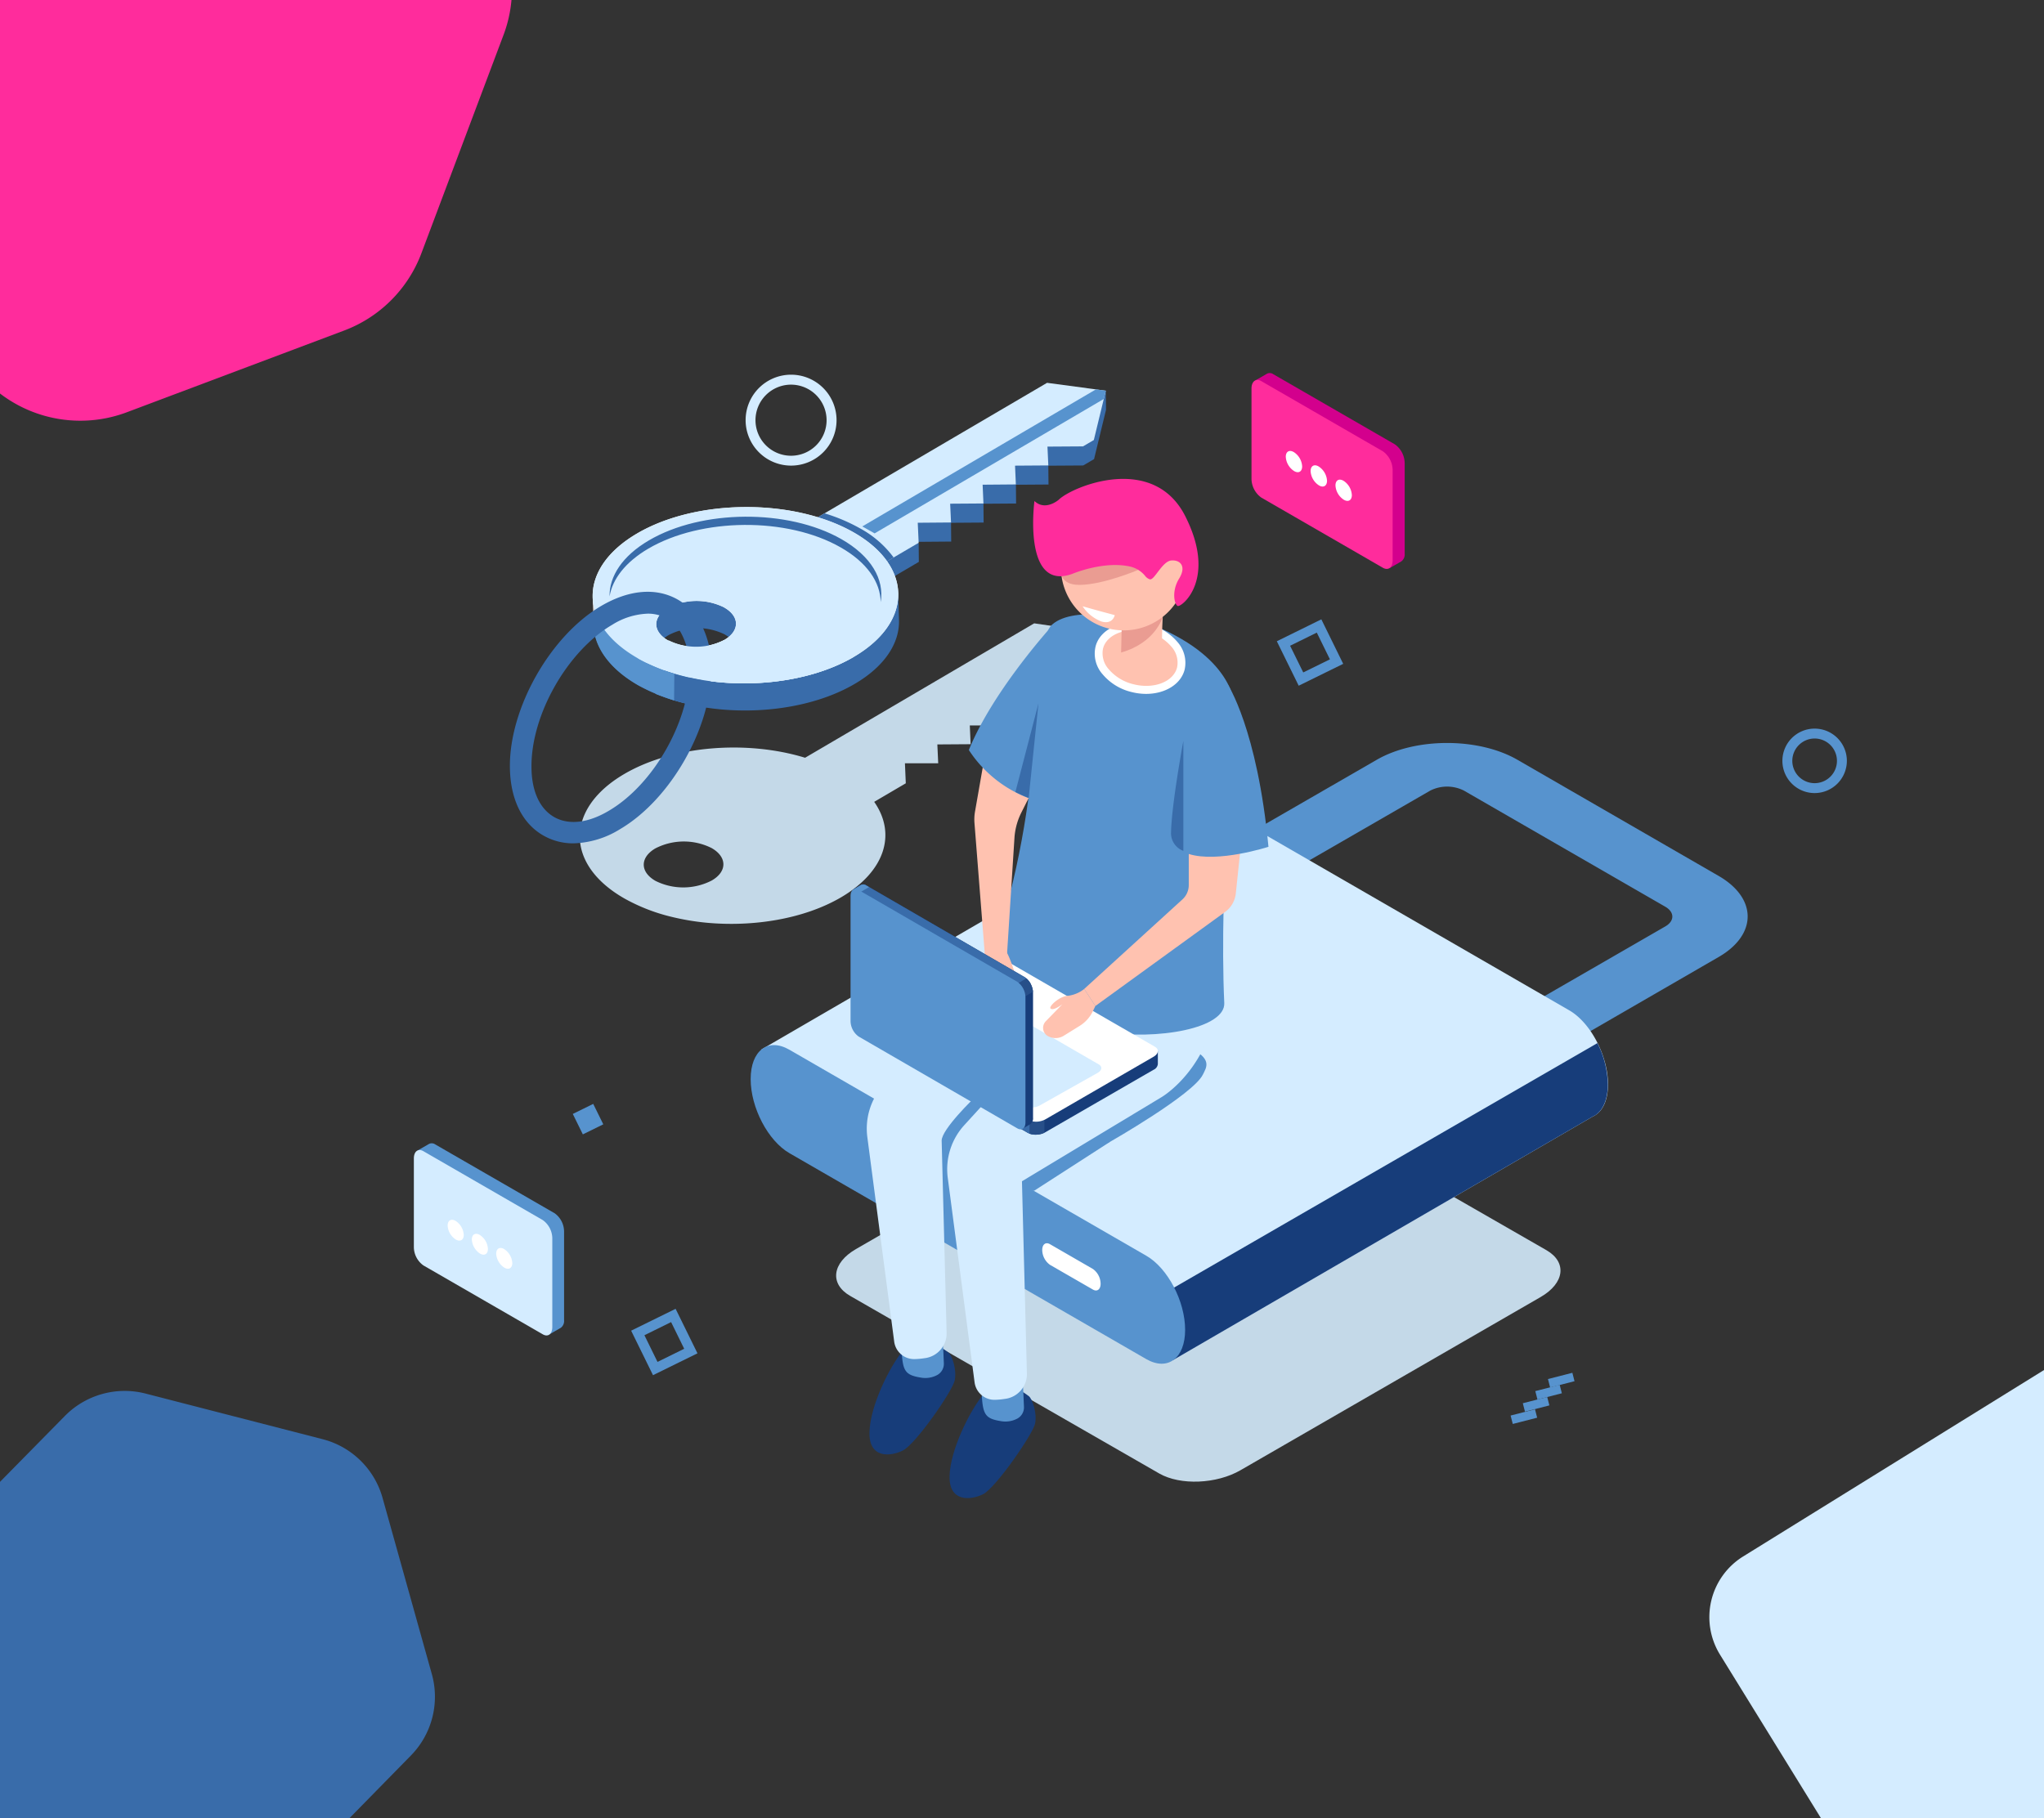 <svg id="_ÎÓÈ_1" data-name="—ÎÓÈ_1" xmlns="http://www.w3.org/2000/svg" viewBox="0 0 449.58 400"><rect x="0" y="0" width="449.58" height="400" fill="#333333" stroke="none"/><defs><style>.cls-1{fill:#ff2c9c;}.cls-2{fill:#d4ecff;}.cls-3{fill:#396caa;}.cls-4{fill:#5793ce;}.cls-5{fill:#c4d9e8;}.cls-6{fill:#173d7a;}.cls-7{fill:#fff;}.cls-8{fill:#d3d0cf;}.cls-9{fill:#f2f2f2;}.cls-10{fill:#ffc2b0;}.cls-11{fill:#ea9c92;}.cls-12{fill:#274f89;}.cls-13{fill:#d3008d;}</style></defs><path class="cls-1" d="M0,0V86.57a29.08,29.08,0,0,0,27.91,4.12l47.85-18A29.09,29.09,0,0,0,92.69,55.71l18-47.86A28.85,28.85,0,0,0,112.5,0Z" transform="translate(0)"/><path class="cls-2" d="M449.58,301.4l-66.16,41A15.71,15.71,0,0,0,378.31,364l22.22,36h49.05Z" transform="translate(0)"/><path class="cls-3" d="M84.15,329.55A18.47,18.47,0,0,0,71,316.62L32,306.57a18.47,18.47,0,0,0-17.8,5L0,326v74H76.85l13.49-13.76A18.48,18.48,0,0,0,95,368.35Z" transform="translate(0)"/><rect class="cls-4" x="342.41" y="300.83" width="1.91" height="5.54" transform="translate(552.21 -104.39) rotate(75.62)"/><rect class="cls-4" x="339.68" y="303.51" width="1.91" height="5.54" transform="translate(552.77 -99.72) rotate(75.63)"/><rect class="cls-4" x="336.94" y="306.18" width="1.91" height="5.54" transform="translate(553.29 -95.06) rotate(75.63)"/><rect class="cls-4" x="334.2" y="308.85" width="1.91" height="5.54" transform="translate(553.8 -90.4) rotate(75.62)"/><path class="cls-5" d="M227.47,137.13,177.08,166.7c-12.78-3.92-29.06-2.71-39.8,3.59-13.07,7.67-13,20,.19,27.44a40.52,40.52,0,0,0,9.92,3.89,54.23,54.23,0,0,0,7.88,1.36c10.48,1,21.66-.85,29.73-5.58,9.76-5.73,12.18-14,7.28-21l6.95-4.08-.19-4.41,7.32,0-.19-4.14,7.32-.05-.18-4.13,7.31,0-.18-4.14,7.32,0-.19-4.13,7.82-.06,2.38-1.4,2.63-10.85ZM156.56,193.7a13.67,13.67,0,0,1-12.38.09c-3.43-1.95-3.45-5.14-.05-7.14a13.67,13.67,0,0,1,12.38-.09C159.94,188.51,160,191.71,156.56,193.7Z" transform="translate(0)"/><path class="cls-5" d="M255,324.17l-68-39.08c-4.58-2.64-4-7.26,1.28-10.31l66-38.08c5.29-3,13.28-3.39,17.86-.74l68,39.07c4.58,2.65,4,7.26-1.28,10.31l-66,38.09C267.61,326.48,259.62,326.81,255,324.17Z" transform="translate(0)"/><path class="cls-4" d="M334.72,235.57,323,228.78l43.33-25c2-1.18,2-3.1,0-4.28L322,173.93a8.22,8.22,0,0,0-7.42,0l-43.33,25-11.75-6.79,43.33-25c8.52-4.92,22.39-4.92,30.92,0l44.26,25.55c8.52,4.92,8.52,12.93,0,17.85Z" transform="translate(0)"/><path class="cls-2" d="M353.68,238.55c0-6.28-3.81-13.57-8.53-16.29l-78.49-45.32c-2.11-1.22-4-1.31-5.53-.48h0l-93.72,54.46L258,299.22l92.33-53.59a4,4,0,0,0,.82-.48h0C352.73,244,353.68,241.69,353.68,238.55Z" transform="translate(0)"/><path class="cls-6" d="M258,299.22l92.33-53.59a4,4,0,0,0,.82-.48h0c1.54-1.17,2.49-3.46,2.49-6.6a20.93,20.93,0,0,0-2.29-9.07L246.13,290.25Z" transform="translate(0)"/><path class="cls-4" d="M252.14,299l-78.5-45.31c-4.71-2.72-8.53-10-8.53-16.3h0c0-6.29,3.82-9.17,8.53-6.45l78.5,45.32c4.71,2.72,8.53,10,8.53,16.3h0C260.67,298.81,256.85,301.69,252.14,299Z" transform="translate(0)"/><path class="cls-7" d="M240.38,283.69l-9.44-5.44a4.09,4.09,0,0,1-1.7-3.25h0c0-1.25.76-1.83,1.7-1.29l9.44,5.45a4.06,4.06,0,0,1,1.7,3.25h0C242.08,283.66,241.32,284.23,240.38,283.69Z" transform="translate(0)"/><polygon class="cls-3" points="169.52 124.1 185.65 133.26 202.1 123.61 202.06 119.41 201.92 119.49 201.9 119.2 209.22 119.14 209.18 115.01 216.35 114.96 216.31 110.82 223.49 110.77 223.45 106.64 230.62 106.59 230.58 102.45 238.25 102.4 240.64 101 243.27 90.15 243.22 85.95 241.95 89.97 230.34 88.42 169.52 124.1"/><polygon class="cls-2" points="185.6 129.06 202.06 119.41 201.86 115 209.18 114.94 208.99 110.81 216.31 110.76 216.13 106.63 223.44 106.57 223.26 102.44 230.58 102.39 230.39 98.25 238.21 98.2 240.59 96.8 243.22 85.95 230.3 84.22 169.47 119.9 185.6 129.06"/><path class="cls-3" d="M196.56,122.64a22.64,22.64,0,0,0-7.48-6.45,38.51,38.51,0,0,0-7.72-3.26l-11.89,7,16.13,9.17Z" transform="translate(0)"/><polygon class="cls-4" points="242.78 87.77 243.22 85.95 241.05 85.66 189.66 115.81 192.37 117.34 242.78 87.77"/><polygon class="cls-8" points="130.54 137.35 130.36 131.38 132.27 135.41 130.54 137.35"/><path class="cls-3" d="M140.47,150.79c13.18,7.48,34.46,7.33,47.53-.34,6.55-3.84,9.79-8.85,9.74-13.83h0l-.18-6.33-1.08,1.2c-1.51-3.12-4.4-6.06-8.68-8.48-13.17-7.49-34.45-7.34-47.52.33S127.3,143.3,140.47,150.79Zm19-11.17c3.43,1.95,3.45,5.14.05,7.14a13.67,13.67,0,0,1-12.38.09c-3.43-1.95-3.45-5.15-.05-7.15A13.71,13.71,0,0,1,159.51,139.62Z" transform="translate(0)"/><path class="cls-9" d="M140.3,144.82c13.17,7.48,34.45,7.33,47.52-.33s13-20-.19-27.44-34.46-7.34-47.53.33S127.12,137.33,140.3,144.82Zm19-11.17c3.43,1.95,3.45,5.15,0,7.14a13.65,13.65,0,0,1-12.37.09c-3.43-1.95-3.46-5.15,0-7.14A13.65,13.65,0,0,1,159.33,133.65Z" transform="translate(0)"/><path class="cls-4" d="M155.57,148.09a13.57,13.57,0,0,1-8.39-1.24c-2.46-1.4-3.15-3.44-2.1-5.22l-6-4.73-6.21-7c-4.8,7-2.28,15.3,7.57,20.9a41.7,41.7,0,0,0,14.74,4.68Z" transform="translate(0)"/><path class="cls-2" d="M140.3,144.82a40.29,40.29,0,0,0,9.91,3.89,54.47,54.47,0,0,0,7.88,1.36c10.48,1,21.67-.85,29.73-5.58,13.07-7.67,13-20-.19-27.44s-34.46-7.34-47.53.33S127.12,137.33,140.3,144.82Zm19-11.17c3.43,1.95,3.45,5.15,0,7.14a13.65,13.65,0,0,1-12.37.09c-3.43-1.95-3.46-5.15,0-7.14A13.65,13.65,0,0,1,159.33,133.65Z" transform="translate(0)"/><path class="cls-3" d="M134.07,131.22c.64-3.82,3.48-7.56,8.52-10.52,11.63-6.82,30.56-7,42.29-.29,5.82,3.3,8.77,7.67,8.83,12.06.84-5-2.06-10.12-8.69-13.89-11.73-6.66-30.66-6.53-42.29.3C136.88,122.31,134,126.78,134.07,131.22Z" transform="translate(0)"/><path class="cls-3" d="M126.14,185.53a13.16,13.16,0,0,1-6.59-1.7c-4.72-2.68-7.35-8.07-7.4-15.16-.09-12.95,8.92-28.82,20.09-35.37,6.12-3.59,12.09-4.09,16.81-1.41a13.18,13.18,0,0,1,4.89,4.89,20.36,20.36,0,0,1,2.51,10.27c.09,12.95-8.92,28.82-20.09,35.37A20.4,20.4,0,0,1,126.14,185.53ZM142.45,135a15.7,15.7,0,0,0-7.8,2.45c-9.87,5.78-17.83,19.8-17.75,31.23,0,5.33,1.81,9.26,5,11.07s7.46,1.32,12-1.38c9.87-5.78,17.83-19.8,17.75-31.23a15.87,15.87,0,0,0-1.86-7.91h0a8.25,8.25,0,0,0-7.39-4.23Z" transform="translate(0)"/><path class="cls-2" d="M148.65,145.46l9.38,2.29,1.35-7a13.65,13.65,0,0,1-12.37.09Z" transform="translate(0)"/><path class="cls-2" d="M140.3,144.82a40.29,40.29,0,0,0,9.91,3.89,54.47,54.47,0,0,0,7.88,1.36c10.48,1,21.67-.85,29.73-5.58l-38.2-.86Z" transform="translate(0)"/><path class="cls-3" d="M154.41,149.64a55.46,55.46,0,0,1-8.3-2.14v5.86a45.31,45.31,0,0,0,8.2,2.11C163.06,156.62,154.41,149.64,154.41,149.64Z" transform="translate(0)"/><path class="cls-4" d="M148.32,148.21a39.27,39.27,0,0,1-5.4-2c-5.12-2.4,1.35,6.47,1.35,6.47s1.74.69,4,1.4Z" transform="translate(0)"/><polygon class="cls-4" points="244.16 251.19 227.44 261.97 219.31 260.65 239.18 251.04 244.16 251.19"/><path class="cls-6" d="M224,305.62s-4.81-2.43-7.77,1.19S209,319,208.86,324.72s4.57,5.38,7.36,4,10.94-13.2,11.44-15.51-.59-5.45-1.37-6.07S224,305.62,224,305.62Z" transform="translate(0)"/><path class="cls-4" d="M225,304.46l.22,5a2.8,2.8,0,0,1-1.41,2.59,5.55,5.55,0,0,1-3.71.58c-3.63-.58-3.95-1.62-4.21-6.61S225,304.46,225,304.46Z" transform="translate(0)"/><path class="cls-6" d="M206.33,296s-4.82-2.43-7.78,1.18-7.18,12.15-7.31,17.92,4.56,5.38,7.35,4S209.54,306,210,303.64s-.58-5.45-1.37-6.07S206.33,296,206.33,296Z" transform="translate(0)"/><path class="cls-4" d="M207.38,294.87l.22,5a2.82,2.82,0,0,1-1.41,2.6,5.55,5.55,0,0,1-3.71.58c-3.63-.59-3.95-1.62-4.21-6.61S207.38,294.87,207.38,294.87Z" transform="translate(0)"/><path class="cls-2" d="M250.34,203.29c-1.43-23.19-25.11,3.41-25.11,3.41L209,222.59l-14.6,16a14.41,14.41,0,0,0-3.63,11.56l5.91,45a4.41,4.41,0,0,0,4.43,3.84,15.69,15.69,0,0,0,2.19-.19A5.49,5.49,0,0,0,208.2,293l-1.08-42.06,30.65-18.48S251.76,226.47,250.34,203.29Z" transform="translate(0)"/><path class="cls-4" d="M218.83,243l-4.36-1.6c-.1,0-7.42,7.08-7.35,9.55L210.4,252l8.24-8Z" transform="translate(0)"/><path class="cls-4" d="M244.16,251.19s18.22-10.4,20.4-14.76c.85-1.71,2.18-3.5-3.14-6.08l-24.29,17.32,1.05,6Z" transform="translate(0)"/><path class="cls-2" d="M268,212.24c-1.52-23.18-25.11,3.41-25.11,3.41l-16.21,15.89-14.6,16a14.39,14.39,0,0,0-3.62,11.56l5.9,45a4.42,4.42,0,0,0,4.43,3.85,15.72,15.72,0,0,0,2.19-.2,5.49,5.49,0,0,0,4.88-5.83l-1.08-42.05,30.66-18.48S269.35,233.43,268,212.24Z" transform="translate(0)"/><path class="cls-4" d="M254,137.69c18,7.45,17.6,18.06,17.6,18.06s-3.52,38.92-2.32,64.91c.5,10.86-57.72,11.69-49-17.3,10.24-34.17,6.4-61.84,11.19-66S249.31,135.77,254,137.69Z" transform="translate(0)"/><path class="cls-10" d="M259.73,147.11c-.94,3.64-5.72,5.56-10.67,4.29s-8.21-5.27-7.27-8.92,5.72-5.56,10.67-4.29S260.67,143.46,259.73,147.11Z" transform="translate(0)"/><path class="cls-7" d="M252.09,152.65a13.24,13.24,0,0,1-3.25-.42,11.9,11.9,0,0,1-6.29-3.86,6.84,6.84,0,0,1-1.59-6.1c1-4.1,6.31-6.3,11.71-4.91a11.93,11.93,0,0,1,6.3,3.86,6.88,6.88,0,0,1,1.59,6.1C259.72,150.58,256.21,152.65,252.09,152.65Zm-2.7-14c-3.34,0-6.13,1.55-6.77,4a5.21,5.21,0,0,0,1.26,4.59,10.29,10.29,0,0,0,5.39,3.28c4.49,1.15,8.81-.5,9.63-3.68a5.24,5.24,0,0,0-1.26-4.59,10.32,10.32,0,0,0-5.4-3.28A11.42,11.42,0,0,0,249.39,138.66Z" transform="translate(0)"/><path class="cls-10" d="M246.75,136.88s.16.72-.16,6.41c-.09,1.79,6.17,3.46,7.79,1.85s1-3.31,1.36-9.4S246.75,136.88,246.75,136.88Z" transform="translate(0)"/><path class="cls-11" d="M255.74,135.74s-1.54,5.65-9.15,7.81l.12-5.13Z" transform="translate(0)"/><path class="cls-10" d="M260.56,121.4a13.82,13.82,0,1,1-16.85-9.92A13.82,13.82,0,0,1,260.56,121.4Z" transform="translate(0)"/><path class="cls-11" d="M250.35,125.37s-7.61,3.26-12.88,3.3-4.11-4.38-4.11-4.38L249,122Z" transform="translate(0)"/><path class="cls-1" d="M235.9,126.23s6.63-2.82,12.44-1.64a6,6,0,0,1,3.52,2.09,2.15,2.15,0,0,0,1.06.77c1,.23,2.72-4,4.73-4.15s3.34,1.32,1.69,4-1.08,5.57-.33,6,8.78-5.72,1.7-19.73-25-6.47-27.84-3.63c0,0-2.94,2.57-5.34.28C227.53,110.17,224.85,130.28,235.9,126.23Z" transform="translate(0)"/><path class="cls-10" d="M261.47,184.18V194.7a4.27,4.27,0,0,1-1.39,3.16l-21.61,19.7,2.46,3.75,28.53-20.69a5.78,5.78,0,0,0,2.36-4.09l1.93-18.33Z" transform="translate(0)"/><path class="cls-4" d="M270,150.49s6.55,9.86,9,35.8c0,0-11.19,3.62-17.55,1.57S270,150.49,270,150.49Z" transform="translate(0)"/><path class="cls-3" d="M260.28,163s-2.57,13.73-2.71,20.18a4.13,4.13,0,0,0,2.71,4h0Z" transform="translate(0)"/><path class="cls-6" d="M254.67,231.23l-4.77-.63-30.82-17.79a4.27,4.27,0,0,0-3.85.16l-21.84,12.6-2.89-.38v2.87h0a1.11,1.11,0,0,0,.67,1l34.92,20.17a4.29,4.29,0,0,0,3.86-.16l23.78-13.73a1.54,1.54,0,0,0,.94-1.29h0Z" transform="translate(0)"/><path class="cls-3" d="M231.52,220l-2.19-1.27H205.25l-11.86,6.85-2.89-.38v2.87h0a1.11,1.11,0,0,0,.67,1l34.92,20.17a3.61,3.61,0,0,0,2,.37Z" transform="translate(0)"/><path class="cls-4" d="M191.78,225.36l-1.28-.17v2.87h0a1.11,1.11,0,0,0,.67,1l.61.36Z" transform="translate(0)"/><path class="cls-12" d="M226.44,249.4a4.47,4.47,0,0,0,3.28-.2v-4.89h-3.28Z" transform="translate(0)"/><path class="cls-7" d="M226.09,246.37,191.17,226.2c-1-.57-.87-1.56.27-2.22l23.79-13.73a4.27,4.27,0,0,1,3.85-.16L254,230.26c1,.57.86,1.56-.28,2.22L230,246.21A4.29,4.29,0,0,1,226.09,246.37Z" transform="translate(0)"/><path class="cls-2" d="M225.5,243.31l-29-16.77c-.82-.47-.72-1.3.23-1.85l12.74-7.16a3.58,3.58,0,0,1,3.21-.14l29,16.77c.82.48.72,1.3-.23,1.85l-12.74,7.17A3.55,3.55,0,0,1,225.5,243.31Z" transform="translate(0)"/><path class="cls-10" d="M216.58,209.59l-.37,2.41a18.08,18.08,0,0,0,.16,6.18l.43,2.12a3,3,0,0,0,2.39,2.35h0a1.66,1.66,0,0,0,1.94-1.44l.57-5.15s1.32,1.73,2,1.73-.71-5.16-2.15-8.08S216.58,209.59,216.58,209.59Z" transform="translate(0)"/><path class="cls-10" d="M228.41,171.29l-3.74,7.42a14.5,14.5,0,0,0-1.54,5.63l-1.62,25.37-4.93-.12-2.24-28.49a10.16,10.16,0,0,1,.13-2.64L217,164Z" transform="translate(0)"/><path class="cls-6" d="M224.91,248.3,222,244.48l-30.8-17.83a4.3,4.3,0,0,1-1.78-3.42l0-25.21-1.77-2.32,1.66-1h0a1.14,1.14,0,0,1,1.21.07L225.43,215a4.28,4.28,0,0,1,1.79,3.42l0,27.46a1.56,1.56,0,0,1-.66,1.46h0Z" transform="translate(0)"/><path class="cls-3" d="M203.61,233.85l-2.19-1.27-12-20.86,0-13.7-1.77-2.32,1.66-1h0a1.14,1.14,0,0,1,1.21.07L225.43,215a3.62,3.62,0,0,1,1.32,1.54Z" transform="translate(0)"/><path class="cls-4" d="M188.44,196.73l-.78-1,1.66-1h0a1.14,1.14,0,0,1,1.21.07l.61.36Z" transform="translate(0)"/><path class="cls-12" d="M225.75,215.24a4.56,4.56,0,0,1,1.46,2.94l-3.42,2-1.63-2.84Z" transform="translate(0)"/><path class="cls-4" d="M223.77,216l-34.9-20.2c-1-.58-1.79,0-1.79,1.35l0,27.46a4.27,4.27,0,0,0,1.78,3.42l34.9,20.2c1,.57,1.79,0,1.79-1.35l0-27.46A4.29,4.29,0,0,0,223.77,216Z" transform="translate(0)"/><path class="cls-10" d="M240.93,221.31l-.56,1.16a7.72,7.72,0,0,1-2.92,3.23L234,227.84a3.46,3.46,0,0,1-3.54.08l-.12-.07a2.09,2.09,0,0,1-.3-3.2l3.63-3.73s-2,1.56-2.61.93c-.42-.46,2-2.7,3.81-2.78a7.19,7.19,0,0,0,3.61-1.51Z" transform="translate(0)"/><path class="cls-4" d="M231.74,137.3S218.46,151.75,213.1,165a27.19,27.19,0,0,0,15.66,11.4C239.88,179.61,231.74,137.3,231.74,137.3Z" transform="translate(0)"/><path class="cls-3" d="M226.26,175.54l2.15-20.8-5.07,19.49A29.17,29.17,0,0,0,226.26,175.54Z" transform="translate(0)"/><path class="cls-7" d="M241.69,134.38l-3.57-1a8.63,8.63,0,0,0,4.19,3.36c2.49.69,2.88-1.42,2.88-1.42Z" transform="translate(0)"/><path class="cls-2" d="M174,102.43a10,10,0,1,1,10-10A10,10,0,0,1,174,102.43Zm0-17.81a7.82,7.82,0,1,0,7.81,7.82A7.83,7.83,0,0,0,174,84.62Z" transform="translate(0)"/><path class="cls-4" d="M399.13,174.47a7.09,7.09,0,1,1,7.09-7.09A7.1,7.1,0,0,1,399.13,174.47Zm0-12a4.91,4.91,0,1,0,4.91,4.91A4.91,4.91,0,0,0,399.13,162.47Z" transform="translate(0)"/><path class="cls-4" d="M143.63,302.53l-4.81-9.79,9.78-4.81,4.81,9.79Zm-1.89-8.79,2.88,5.87,5.87-2.89-2.88-5.87Z" transform="translate(0)"/><path class="cls-4" d="M285.65,150.85l-4.81-9.78,9.79-4.82,4.81,9.79Zm-1.89-8.79,2.89,5.87,5.87-2.88-2.89-5.88Z" transform="translate(0)"/><rect class="cls-4" x="126.84" y="243.7" width="5.01" height="5.01" transform="translate(-95.36 82.32) rotate(-26.18)"/><path class="cls-13" d="M306.8,97.75,280.06,82.32a1.34,1.34,0,0,0-1.38-.11v0l-2.59,1.5,1.82.66v19.48a5.16,5.16,0,0,0,2.15,4.11l25.56,14.75V125l2.62-1.51h0a1.9,1.9,0,0,0,.72-1.71V101.86A5.16,5.16,0,0,0,306.8,97.75Z" transform="translate(0)"/><path class="cls-1" d="M304.16,124.9l-26.74-15.44a5.16,5.16,0,0,1-2.15-4.11V85.47c0-1.59,1-2.32,2.15-1.63l26.74,15.44a5.13,5.13,0,0,1,2.15,4.11v19.88C306.31,124.85,305.35,125.58,304.16,124.9Z" transform="translate(0)"/><path class="cls-7" d="M286.41,102.61c0,1.15-.8,1.61-1.8,1a4,4,0,0,1-1.8-3.13c0-1.15.8-1.61,1.8-1A4,4,0,0,1,286.41,102.61Z" transform="translate(0)"/><path class="cls-7" d="M291.88,105.76c0,1.15-.81,1.62-1.81,1a4,4,0,0,1-1.8-3.12c0-1.15.81-1.62,1.8-1A4,4,0,0,1,291.88,105.76Z" transform="translate(0)"/><path class="cls-7" d="M297.34,108.92c0,1.15-.8,1.61-1.8,1a4,4,0,0,1-1.8-3.13c0-1.15.8-1.61,1.8-1A4,4,0,0,1,297.34,108.92Z" transform="translate(0)"/><path class="cls-4" d="M122,266.91,95.73,251.76a1.36,1.36,0,0,0-1.36-.11h0l-2.55,1.47,1.79.65v19.1a5.06,5.06,0,0,0,2.11,4l25.07,14.47v2.24l2.57-1.48h0a1.89,1.89,0,0,0,.71-1.68V270.94A5,5,0,0,0,122,266.91Z" transform="translate(0)"/><path class="cls-2" d="M119.37,293.53,93.14,278.39a5,5,0,0,1-2.11-4V254.85c0-1.55.94-2.27,2.11-1.59l26.23,15.14a5,5,0,0,1,2.11,4v19.51C121.48,293.49,120.54,294.21,119.37,293.53Z" transform="translate(0)"/><path class="cls-7" d="M102,271.67c0,1.13-.79,1.58-1.77,1a3.9,3.9,0,0,1-1.77-3.07c0-1.12.79-1.58,1.77-1A3.92,3.92,0,0,1,102,271.67Z" transform="translate(0)"/><path class="cls-7" d="M107.32,274.76c0,1.13-.79,1.59-1.77,1a4,4,0,0,1-1.77-3.07c0-1.13.8-1.59,1.77-1A3.9,3.9,0,0,1,107.32,274.76Z" transform="translate(0)"/><path class="cls-7" d="M112.68,277.86c0,1.13-.79,1.59-1.77,1a3.93,3.93,0,0,1-1.77-3.06c0-1.13.8-1.59,1.77-1A3.92,3.92,0,0,1,112.68,277.86Z" transform="translate(0)"/></svg>